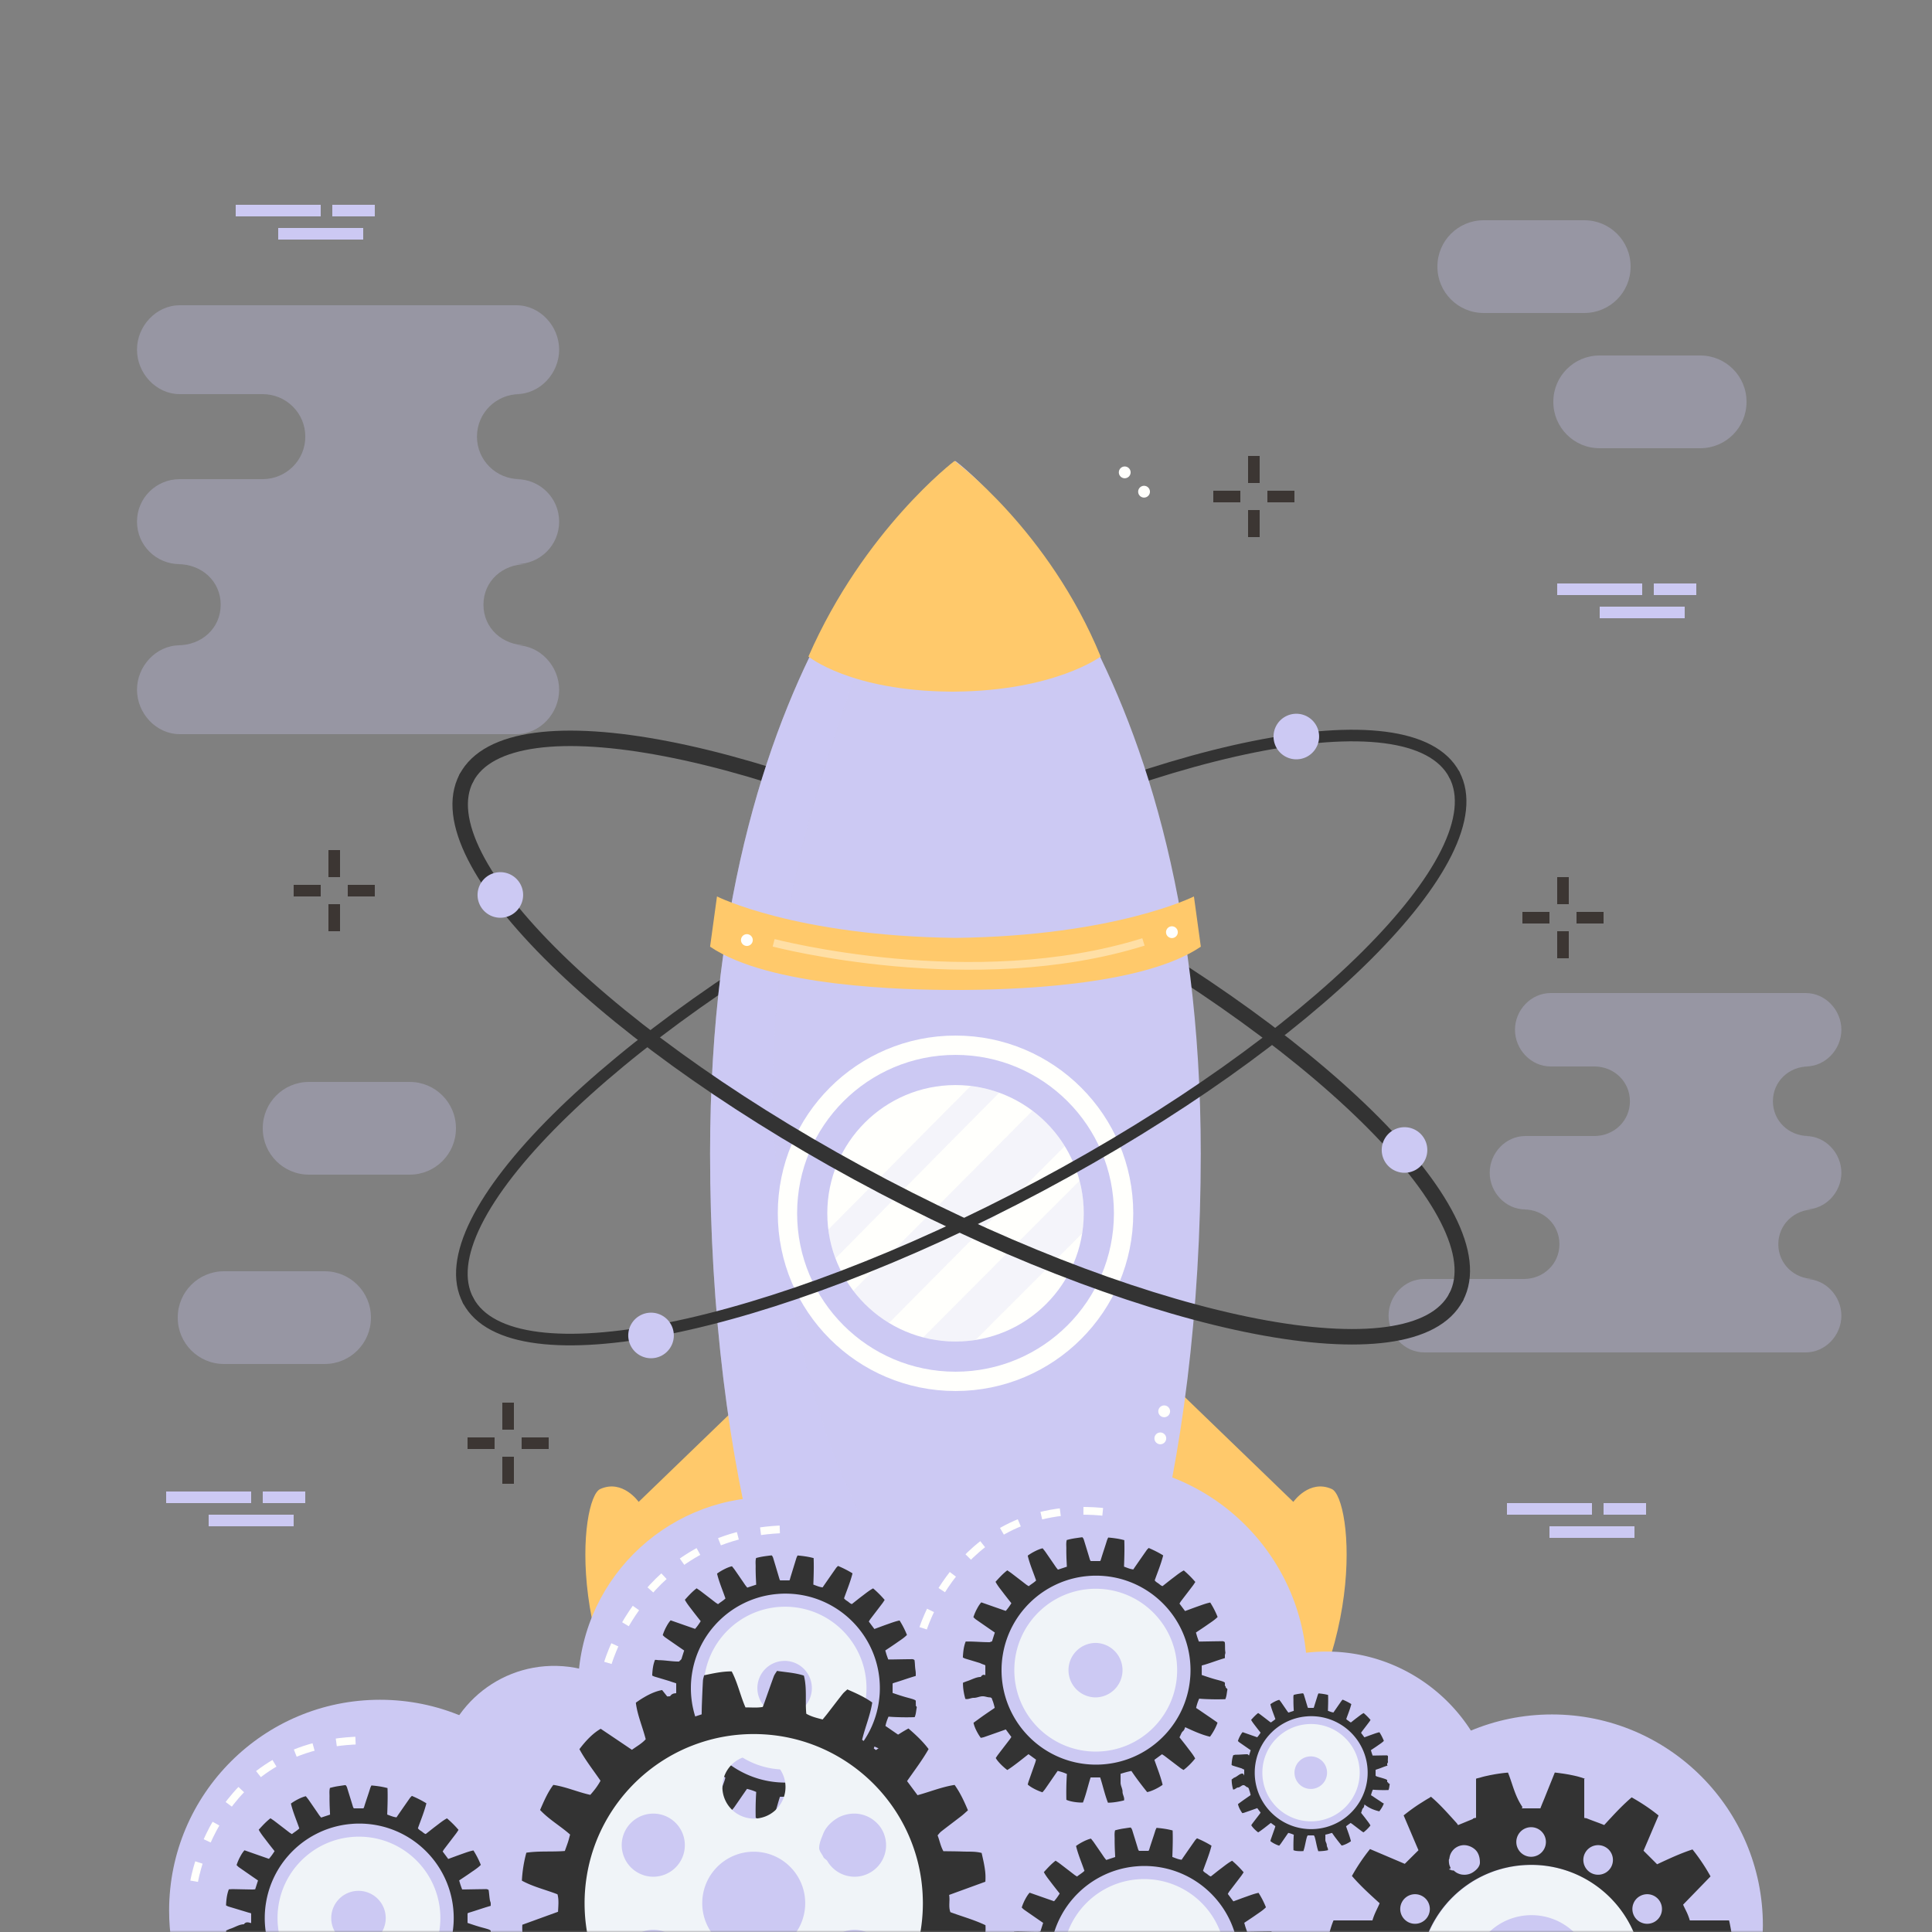 <svg width="500" height="500" fill="none" xmlns="http://www.w3.org/2000/svg"><rect width="100%" height="100%" fill="#808080" stroke="none"/><g clip-path="url(#clip0_1410_172)"><path opacity=".3" d="M476.547 266.5c0-5.093-4.127-9.5-9.22-9.5h-66.03c-5.092 0-9.221 4.407-9.221 9.5s4.129 9.5 9.221 9.5H412.6c5.092 0 9.221 3.907 9.221 9 0 5.092-4.129 9-9.221 9h-17.846c-5.093 0-9.221 4.408-9.221 9.5s4.128 9.5 9.221 9.5h-.397c5.093 0 9.221 3.908 9.221 9 0 5.093-4.128 9-9.221 9H368.58c-5.093 0-9.22 4.407-9.22 9.5s4.127 9.5 9.22 9.5h98.748c5.093 0 9.22-4.407 9.22-9.5s-4.127-9.5-9.22-9.5h2.12c-5.092 0-9.22-3.907-9.22-9 0-5.092 4.128-9 9.22-9h-2.12c5.093 0 9.22-4.408 9.22-9.5s-4.127-9.5-9.22-9.5h.721c-5.093 0-9.22-3.908-9.22-9 0-5.093 4.127-9 9.22-9h-.721c5.092 0 9.219-4.407 9.219-9.5zM144.71 135c0-6.113-4.956-11-11.069-11h.866c-6.113 0-11.068-4.887-11.068-11s4.955-11 11.068-11h-.866c6.113 0 11.069-5.387 11.069-11.5S139.754 79 133.641 79h-87.12c-6.113 0-11.068 5.387-11.068 11.5S40.408 102 46.521 102h21.423c6.113 0 11.068 4.887 11.068 11s-4.955 11-11.068 11H46.521c-6.113 0-11.068 4.887-11.068 11s4.955 11 11.068 11h-.476c6.112 0 11.067 4.387 11.067 10.5S52.158 167 46.046 167h.476c-6.113 0-11.068 5.387-11.068 11.5S40.408 190 46.521 190h87.119c6.113 0 11.069-5.387 11.069-11.5S139.753 167 133.64 167h2.546c-6.113 0-11.068-4.387-11.068-10.5s4.955-10.5 11.068-10.5h-2.546c6.114 0 11.07-4.887 11.07-11zM118 292.042c0 6.605-5.354 11.958-11.958 11.958H79.958C73.354 304 68 298.647 68 292.042v-.084C68 285.353 73.354 280 79.958 280h26.084c6.604 0 11.958 5.353 11.958 11.958v.084zm304-223C422 75.646 416.646 81 410.042 81h-26.084C377.353 81 372 75.646 372 69.042v-.084C372 62.354 377.353 57 383.958 57h26.084C416.646 57 422 62.354 422 68.958v.084zm-326 272C96 347.647 90.646 353 84.042 353H57.958C51.354 353 46 347.647 46 341.042v-.084C46 334.353 51.354 329 57.958 329h26.084C90.646 329 96 334.353 96 340.958v.084zm356-237c0 6.604-5.354 11.958-11.958 11.958h-26.084c-6.605 0-11.958-5.354-11.958-11.958v-.084C402 97.354 407.353 92 413.958 92h26.084C446.646 92 452 97.354 452 103.958v.084z" fill="#CCC9F3"/><path d="M86.5 220v7m0 14v-7m10.5-3.5h-7m-14 0h7M324.5 118v7m0 14v-7m10.5-3.5h-7m-14 0h7m83.5 98.5v7m0 14v-7m10.5-3.5h-7m-14 0h7M131.5 363v7m0 14v-7m10.5-3.5h-7m-14 0h7" stroke="#3C3633" stroke-width="3" stroke-miterlimit="10"/><path d="M43 387.5h22m3 0h11m-25 6h22m327-241h22m3 0h11m-25 6h22m-46 232h22m3 0h11m-25 6h22M61 54.5h22m3 0h11m-25 6h22" stroke="#CCC9F3" stroke-width="3" stroke-miterlimit="10"/><path d="M121.176 336.602c-11.305-21.187 36.655-68.845 107.121-106.446 70.467-37.602 136.757-50.909 148.063-29.722" stroke="#333" stroke-width="3" stroke-miterlimit="10" stroke-linecap="round" stroke-linejoin="round"/><path d="M120.692 201.349c11.154-21.267 77.538-8.435 148.271 28.661 70.734 37.097 119.034 84.41 107.881 105.678" stroke="#333" stroke-width="4" stroke-miterlimit="10" stroke-linecap="round" stroke-linejoin="round"/><path d="M207.946 347.495l-42.662 41.192s-4.132-5.94-9.95-3.33c-5.257 2.358-9.89 44.918 20.376 78.857l12.055-22.943 40.905-42.649-20.724-51.127zm84.108 0l42.662 41.192s4.132-5.94 9.95-3.33c5.258 2.358 9.891 44.918-20.377 78.857l-12.055-22.943-40.905-42.649 20.725-51.127z" fill="#FFC96B"/><path d="M297.78 407.105c8.136-30.131 12.977-67.74 12.977-108.555 0-132.995-63.494-179.238-63.494-179.238s-63.495 44.818-63.495 179.238c0 40.814 4.841 78.424 12.98 108.555H297.78z" fill="#CCC9F3"/><path opacity=".3" d="M199.889 288c.138-44.403 6.517-74.107 25.882-124.827 6.16-14.374 11.027-22.883 21.491-43.86 0 0-63.495 44.818-63.495 179.238 0 40.814 4.841 78.424 12.98 108.555h33.631c-22.563-39.309-27.369-73.397-30.489-119.106z" fill="#CCC9F3"/><path d="M310.773 245l-1.786-13.001s-20.25 10.22-61.715 10.727c-41.469-.506-61.719-10.727-61.719-10.727L183.768 245c15.294 10.395 50.124 11.204 63.505 11.204 13.378 0 48.205-.809 63.5-11.204z" fill="#FFC96B"/><path d="M247.289 347.185c18.328 0 33.185-14.857 33.185-33.185 0-18.327-14.857-33.185-33.185-33.185-18.328 0-33.185 14.858-33.185 33.185 0 18.328 14.857 33.185 33.185 33.185z" fill="#FFFFFC"/><path opacity=".2" d="M258.598 282.803a32.968 32.968 0 00-7.379-1.748c-12.287 12.375-24.563 24.762-36.84 37.146a32.972 32.972 0 001.851 7.472c14.108-14.305 28.211-28.615 42.368-42.87zm-28.503 59.563a21538.703 21538.703 0 0145.45-45.738 33.341 33.341 0 00-8.351-9.164 18329.814 18329.814 0 01-46.359 46.549 33.365 33.365 0 009.26 8.353zm22.372 4.414l27.601-27.592a33.156 33.156 0 00-.687-13.615 22084.99 22084.99 0 00-40.452 40.535 33.193 33.193 0 0013.538.672z" fill="#CCC9F3"/><path d="M247.289 357.495c24.022 0 43.495-19.473 43.495-43.495s-19.473-43.495-43.495-43.495-43.495 19.473-43.495 43.495 19.473 43.495 43.495 43.495z" stroke="#FFFFFC" stroke-width="5" stroke-miterlimit="10" stroke-linecap="round" stroke-linejoin="round"/><path d="M194.815 243.249a1.524 1.524 0 11-3.047 0 1.524 1.524 0 013.047 0zm109.999-2a1.523 1.523 0 11-3.047.001 1.523 1.523 0 013.047-.001zm-3 131a1.523 1.523 0 11-3.047.001 1.523 1.523 0 013.047-.001zm1-7a1.523 1.523 0 11-3.047.001 1.523 1.523 0 013.047-.001z" fill="#FFFFFC"/><path opacity=".4" d="M200.217 244s51.535 13.574 95.708-.227" stroke="#FFFFFC" stroke-width="2" stroke-miterlimit="10"/><path d="M247 178.991c26-.196 37.855-9.077 37.855-9.077-13.429-32.693-37.776-50.601-37.776-50.601s.185.01-.079 0c0 0-23.388 17.772-37.78 50.601 0 0 10.78 8.88 36.78 9.077V179l.5-.005.5.005v-.009z" fill="#FFC96B"/><path d="M297.603 127.249a1.523 1.523 0 11-3.047.001 1.523 1.523 0 013.047-.001z" fill="#FFFFFC"/><path d="M376.844 335.688c-11.153 21.267-77.537 8.435-148.271-28.662-70.733-37.096-119.034-84.409-107.88-105.677" stroke="#333" stroke-width="4" stroke-miterlimit="10" stroke-linecap="round" stroke-linejoin="round"/><path d="M376.36 200.434c11.306 21.186-36.655 68.844-107.122 106.446-70.466 37.602-136.756 50.909-148.062 29.722" stroke="#333" stroke-width="3" stroke-miterlimit="10" stroke-linecap="round" stroke-linejoin="round"/><path d="M292.603 122.249a1.523 1.523 0 11-3.047.001 1.523 1.523 0 013.047-.001z" fill="#FFFFFC"/><path d="M135.386 231.617a5.897 5.897 0 11-11.794-.002 5.897 5.897 0 0111.794.002zm233.981 66.465a5.897 5.897 0 11-11.758-.932 5.897 5.897 0 0111.758.932zm-28-107a5.897 5.897 0 11-11.758-.932 5.897 5.897 0 0111.758.932zm-167 155a5.897 5.897 0 11-11.758-.932 5.897 5.897 0 0111.758.932z" fill="#CCC9F3"/><path d="M382.998 454.936s33.858-17.9 57.102 15.421" stroke="#FFFFFC" stroke-width="2" stroke-miterlimit="10" stroke-dasharray="5 6"/><mask id="a" style="mask-type:luminance" maskUnits="userSpaceOnUse" x="0" y="0" width="500" height="500"><path d="M500 0H0v500h500V0z" fill="#fff"/></mask><g mask="url(#a)"><path d="M151.794 502.701c.41-2.684.623-5.432.623-8.23 0-29.864-24.21-54.073-54.074-54.073-29.863 0-54.074 24.209-54.074 54.073 0 2.799.212 5.547.623 8.23h106.902z" fill="#CCC9F3" stroke="#CCC9F3" stroke-miterlimit="10"/><path d="M172.923 461.885c.408-16.297-12.473-29.839-28.771-30.247-16.297-.407-29.839 12.474-30.247 28.772-.407 16.297 12.474 29.839 28.771 30.247 16.298.407 29.84-12.474 30.247-28.772z" fill="#CCC9F3" stroke="#CCC9F3" stroke-miterlimit="10"/><path d="M183.438 483.64l22.873 2.089c21.98-3.189 39.742-21.072 41.85-44.16 2.467-27.03-17.445-50.94-44.474-53.409-27.029-2.466-50.941 17.443-53.408 44.473-2.109 23.088 12.119 43.89 33.159 51.007z" fill="#CCC9F3" stroke="#CCC9F3" stroke-miterlimit="10"/><path d="M337.775 433.276c0 29.863-24.209 54.074-54.072 54.074-29.865 0-54.076-24.211-54.076-54.074 0-29.864 24.21-54.074 54.076-54.074 29.863 0 54.072 24.21 54.072 54.074z" fill="#CCC9F3" stroke="#CCC9F3" stroke-miterlimit="10"/><path d="M380.569 494.903a43.65 43.65 0 006.591-23.118c0-24.225-19.637-43.862-43.861-43.862-24.224 0-43.86 19.638-43.86 43.862a43.65 43.65 0 006.591 23.118h74.539z" fill="#CCC9F3" stroke="#CCC9F3" stroke-miterlimit="10"/><path d="M455.536 502.701c.118-1.462.195-2.937.195-4.428 0-29.866-24.209-54.076-54.074-54.076s-54.073 24.21-54.073 54.076c0 1.491.076 2.966.195 4.428h107.757z" fill="#CCC9F3" stroke="#CCC9F3" stroke-miterlimit="10"/><path d="M385.668 502.701c-2.62-27.425-25.71-48.873-53.821-48.873-28.111 0-51.2 21.448-53.82 48.873h107.641z" fill="#CCC9F3" stroke="#CCC9F3" stroke-miterlimit="10"/><path d="M313.449 502.701c-2.618-27.425-25.709-48.873-53.82-48.873-28.11 0-51.202 21.448-53.82 48.873h107.64z" fill="#CCC9F3" stroke="#CCC9F3" stroke-miterlimit="10"/><path d="M237.002 502.701c-6.449-22.652-27.278-39.244-51.999-39.244-24.72 0-45.549 16.592-51.998 39.244h103.997z" fill="#CCC9F3" stroke="#CCC9F3" stroke-miterlimit="10"/><path d="M181.415 502.701c-8.44-18.867-27.363-32.023-49.371-32.023-22.009 0-40.932 13.156-49.372 32.023h98.743z" fill="#CCC9F3" stroke="#CCC9F3" stroke-miterlimit="10"/><path d="M121.332 495.009c1.895-.568 3.457-1.133 5.352-1.688.211-.06.316-.08.316-.12v-.669c0-.146-.172-.503-.225-.828-.145-.888-.182-1.768-.32-2.577-.378-.277-.674-.225-.998-.218-1.611.013-3.188.046-4.797.073-.332.006-.649 0-1.06 0-.14-.378-.277-.75-.41-1.133-.125-.378-.229-.77-.361-1.193 1.013-.682 1.982-1.311 2.924-1.974.907-.643 1.868-1.22 2.683-2.048a22.47 22.47 0 00-1.914-3.743c-1.152.232-2.225.656-3.312 1.034-1.053.371-2.092.769-3.206 1.172-.476-.636-.94-1.259-1.438-1.928.14-.225.252-.45.405-.648 1.02-1.339 2.047-2.67 3.06-4.008.225-.292.411-.609.637-.941a27.02 27.02 0 00-2.989-2.987c-1.039.55-1.92 1.291-2.841 1.98-.894.67-1.756 1.378-2.656 2.08-.438-.119-.716-.438-1.04-.669-.331-.231-.709-.418-.987-.822.743-2.106 1.624-4.199 2.193-6.459-1.206-.748-2.431-1.357-3.756-1.921-.179.192-.378.364-.518.564a861.141 861.141 0 00-2.881 4.141c-.192.271-.378.55-.576.848-.855-.086-1.59-.424-2.405-.722.066-1.955.14-3.902.1-5.856a47.669 47.669 0 00-.026-1 1.694 1.694 0 00-.193-.047c-1.331-.345-2.63-.511-3.975-.629-.119.272-.245.496-.318.735-.51 1.676-1.013 3.023-1.523 4.699-.08.279-.187.494-.278.494H91.64c-.106 0-.231-.203-.312-.475-.47-1.576-.92-2.985-1.404-4.561-.106-.345-.166-.646-.497-.984-.577.061-1.166.169-1.749.249-.762.112-1.523.272-2.285.484-.219.768-.1 1.526-.113 2.262-.013.788.013 1.577.032 2.365.008.212.021.433.027.65.026.523.053 1.063.079 1.632-.782.259-1.517.505-2.313.763-.191-.238-.384-.457-.55-.695a51.733 51.733 0 01-.45-.663 842.618 842.618 0 00-2.213-3.213c-.238-.338-.503-.648-.741-.953-.987.198-2.684 1.033-3.862 1.9.516 2.187 1.431 4.268 2.172 6.434-.589.576-1.272.946-1.913 1.47-.233-.146-.458-.271-.656-.423-.358-.278-.722-.551-1.08-.835-.913-.696-1.829-1.405-2.743-2.101-.324-.245-.669-.464-1.066-.742-1.14.868-2.081 1.908-3.047 2.968.437.815.974 1.517 1.51 2.213 0 0 0 .007.006.007.166.219.331.431.491.643.252.331.503.656.762.987.258.331.516.663.781.994.179.225.365.456.55.695-.45.722-.914 1.385-1.457 1.994a2068.3 2068.3 0 01-6.321-2.213c-.357.364-.775.994-1.146 1.709-.133.239-.259.49-.371.749-.093.205-.187.417-.265.622a9.09 9.09 0 00-.266.756c.187.172.384.397.616.563 1.318.922 2.644 1.835 3.962 2.75.305.205.603.417.968.662-.253.775-.484 1.518-.73 2.285-.112.007-.218.02-.317.027-.1.006-.193.025-.285.025h-.206c-1.644-.025-3.287-.068-4.929-.095-.372 0-.742.03-1.081.05-.298.756-.503 1.624-.623 2.71-.046.444-.086.926-.106 1.45.205.092.424.232.663.304.503.152 1.014.306 1.523.458.643.198 1.292.391 1.942.589.523.152 1.037.312 1.56.471.278.086.812.186.812.272v2.444c0 .192-1.232-.652-1.868.348h-.007c-1.133 0-2.252.728-3.346 1.102-.424.139-.834.342-1.245.507-.033 1.213.192 2.762.609 4.206.709.212 1.458-.358 2.199-.345.749.02 1.497-.47 2.246-.47h.106c.623 0 1.253.397 1.888.357l.358.207c.086.18.166.467.238.645.245.603.404 1.27.569 1.926-.125.086-.251.2-.377.279-.822.55-1.623 1.101-2.417 1.651-.915.643-1.815 1.313-2.69 1.941.04.252.125.566.251.904.053.165.127.338.199.511.007.007.007.017.007.023.365.828.881 1.748 1.418 2.471.257-.054.55-.093.828-.186 1.517-.523 3.028-1.06 4.544-1.597.344-.119.689-.244 1.1-.396.484.655.947 1.278 1.444 1.947-.145.226-.271.438-.424.637-1 1.312-2.007 2.609-3.001 3.915-.225.298-.424.609-.616.9.418.809 1.822 2.259 2.994 3.107.953-.589 1.868-1.292 2.783-1.987.887-.683 1.762-1.385 2.695-2.113l1.949 1.411c-.066.258-.112.503-.193.741-.556 1.584-1.119 3.167-1.675 4.75-.113.318-.193.644-.278.948.688.669 2.471 1.609 3.816 2.014.206-.259.456-.523.669-.821.9-1.286 1.782-2.584 2.677-3.875.185-.272.376-.537.589-.842.828.205 1.597.437 2.385.801a75.712 75.712 0 00-.132 6.685c.994.458 2.835.672 4.287.625.814-2.086 1.338-4.58 1.987-6.58h2.47c.663 2 1.173 4.481 2.015 6.627 1.444-.02 2.782-.235 4.153-.554.206-.755-.056-1.48-.036-2.217.013-.781-.168-1.545-.168-2.326v-2.306c1-.312 1.593-.576 2.461-.735 1.245 1.861 2.521 3.75 3.906 5.466.94-.146 2.732-1.001 3.918-1.882-.523-2.18-1.414-4.267-2.174-6.459.642-.484 1.274-.947 1.95-1.451.245.166.501.317.726.49 1.338 1.021 2.672 2.047 4.011 3.061.264.199.557.364.815.523.974-.716 2.2-1.928 3.009-2.981-.537-1.007-1.286-1.888-1.975-2.809-.669-.901-1.378-1.762-2.086-2.67.219-.357.438-1.084.683-1.422.238-.33.497-.356.782-1.356h.006c2.166 1 4.246 2.037 6.425 2.549.736-.994 1.518-2.326 1.949-3.586-.173-.152-.345-.25-.55-.395-1.346-.947-2.703-1.833-4.049-2.773-.304-.205-.609-.394-.94-.618.179-.842.438-1.593.796-2.401.516.04 1.032.08 1.556.101.517.025 1.04.041 1.563.055 1.206.032 2.418.022 3.644-.018.365-.809.365-1.675.543-2.503.046-.219-.2-.457-.113-.656.06-.152.145-.252.145-.371v-.676c0-.357-1.82-.729-2.959-1.072-1.147-.339-2.041-.649-3.041-.987v-2.392c0-.102.158-.194.332-.248zm-4.003 3.471c-.941 11.196-9.434 20.246-20.365 22.034a24.03 24.03 0 01-3.995.331c-9.4 0-17.556-5.3-21.649-13.077a24.233 24.233 0 01-2.226-6.081 21.302 21.302 0 01-.352-1.981 23.92 23.92 0 01-.225-3.313c0-1.357.112-2.696.331-3.994a24.289 24.289 0 012.709-7.817 24.137 24.137 0 013.127-4.419 20.96 20.96 0 011.193-1.252 24.224 24.224 0 015.664-4.134 24.238 24.238 0 019.341-2.743c.69-.065 1.384-.093 2.087-.093 13.502 0 24.453 10.944 24.453 24.452 0 .704-.026 1.399-.093 2.087z" fill="#333"/><path d="M92.894 475.329c-11.636 0-21.069 9.433-21.069 21.068 0 11.636 9.433 21.069 21.07 21.069 11.635 0 21.068-9.434 21.068-21.069s-9.433-21.068-21.069-21.068zm0 28.118a7.05 7.05 0 110-14.098 7.05 7.05 0 010 14.098z" fill="#F0F4F8"/><path d="M311.672 430.849c1.895-.568 3.287-1.133 5.182-1.688.211-.06.147-.08.147-.12v-.669c0-.146.168-.503.115-.828-.145-.888-.011-1.769-.149-2.577-.379-.277-.589-.225-.913-.218-1.611.013-3.146.046-4.755.073-.331.006-.626 0-1.036 0-.141-.378-.268-.75-.4-1.133-.126-.378-.224-.77-.355-1.193 1.014-.682 1.984-1.311 2.926-1.974.906-.643 1.868-1.22 2.685-2.048a22.464 22.464 0 00-1.913-3.743c-1.151.232-2.226.656-3.311 1.034-1.054.371-2.093.769-3.207 1.172-.477-.636-.941-1.259-1.438-1.928.14-.225.252-.45.405-.648 1.02-1.339 2.047-2.67 3.06-4.008.226-.292.412-.609.637-.941a27.011 27.011 0 00-2.988-2.987c-1.039.55-1.92 1.291-2.842 1.98-.895.67-1.756 1.378-2.656 2.08-.438-.119-.716-.438-1.041-.669-.33-.231-.709-.418-.986-.822.742-2.107 1.623-4.199 2.193-6.459-1.207-.748-2.432-1.357-3.757-1.921-.179.192-.378.364-.518.563a939.746 939.746 0 00-2.882 4.141c-.191.271-.377.55-.576.848-.854-.086-1.59-.424-2.404-.722.065-1.955.139-3.902.1-5.856-.007-.331-.014-.669-.026-1a1.73 1.73 0 00-.192-.047c-1.332-.345-2.631-.511-3.975-.629-.119.271-.245.496-.318.735-.51 1.676-1.014 3.103-1.523 4.779-.08.279-.187.574-.278.574h-2.358c-.106 0-.232-.283-.313-.555-.469-1.576-.92-3.025-1.403-4.602-.106-.345-.166-.667-.497-1.005-.577.061-1.166.159-1.75.239-.762.112-1.522.267-2.284.479-.219.768-.101 1.524-.112 2.259-.014.789.012 1.577.031 2.365.008.212.022.432.027.649.026.523.054 1.062.08 1.631-.782.259-1.518.505-2.313.763-.191-.238-.385-.457-.551-.695-.15-.219-.304-.444-.449-.663a976.13 976.13 0 00-2.213-3.213c-.238-.338-.504-.648-.742-.953-.986.198-2.684 1.033-3.861 1.9.516 2.187 1.431 4.268 2.172 6.434-.589.576-1.272.946-1.914 1.47-.232-.146-.457-.271-.656-.423-.357-.278-.721-.551-1.08-.835-.913-.696-1.828-1.405-2.742-2.101-.324-.245-.67-.464-1.066-.742-1.141.868-2.081 1.908-3.047 2.968.437.815.974 1.518 1.51 2.213 0 0 0 .007.006.007.166.219.332.431.49.643.252.331.504.656.763.987.259.331.517.663.781.994.179.225.364.456.55.695-.45.722-.914 1.385-1.457 1.994-2.146-.749-4.253-1.484-6.32-2.213-.357.364-.775.994-1.145 1.709a8.15 8.15 0 00-.371.749 11.832 11.832 0 00-.531 1.378c.186.172.384.397.615.563 1.318.922 2.645 1.835 3.963 2.75.305.205.603.417.967.662-.252.775-.483 1.517-.729 2.285-.112.007-.218.1-.317.107-.1.006-.192.105-.284.105h-.206c-1.643 0-3.286-.148-4.928-.174-.372 0-.742-.011-1.081.009-.298.756-.503 1.604-.622 2.689-.047.444-.086.916-.107 1.44.205.092.424.227.663.299.503.152 1.014.303 1.523.455.643.199 1.292.391 1.941.589.523.152.696.311 1.22.47.277.086.471.185.471.271v2.444c0 .192-.552-.492-1.187.508h-.008c-1.133 0-2.252.648-3.346 1.022-.424.139-.834.302-1.245.467-.033 1.213.192 2.741.609 4.185.709.212 1.458-.286 2.199-.273.749.02 1.497-.4 2.246-.4h.107c.622 0 1.252.316 1.888.277l.358.167c.086.18.166.446.238.625.244.603.403 1.26.568 1.916-.125.086-.25.195-.377.274-.822.55-1.623 1.098-2.418 1.648-.914.643-1.814 1.313-2.689 1.941.04.252.125.565.251.903.054.165.127.337.199.51.007.007.007.017.007.023.365.828.881 1.748 1.418 2.471.258-.054.55-.093.828-.186 1.517-.522 3.027-1.06 4.545-1.597.344-.119.689-.244 1.1-.397.483.655.947 1.278 1.443 1.947-.145.226-.271.438-.424.637-1 1.312-2.008 2.609-3.001 3.915-.225.298-.425.609-.616.9.418.809 1.822 2.259 2.994 3.107.953-.589 1.869-1.292 2.783-1.987.888-.683 1.763-1.385 2.695-2.113l1.949 1.411c-.066.258-.113.503-.193.741-.557 1.584-1.119 3.167-1.676 4.75-.112.318-.192.644-.277.948.688.669 2.471 1.609 3.815 2.014.206-.259.456-.523.669-.821.9-1.286 1.781-2.584 2.677-3.875.185-.272.376-.537.589-.842.828.205 1.597.436 2.385.801a76.087 76.087 0 00-.133 6.684c.994.458 2.836.752 4.287.705.814-2.086 1.338-4.5 1.988-6.5h2.47c.663 2 1.173 4.4 2.015 6.547 1.443-.02 2.781-.275 4.153-.594.206-.755-.397-1.501-.377-2.237.014-.781-.508-1.564-.508-2.346v-2.306c1-.312 1.934-.576 2.801-.735 1.246 1.861 2.692 3.75 4.077 5.466.939-.146 2.817-1.001 4.003-1.882-.523-2.18-1.372-4.267-2.133-6.459.642-.484 1.297-.947 1.973-1.451.244.166.51.317.735.49 1.338 1.021 2.678 2.047 4.017 3.061.264.199.56.364.817.523.974-.716 2.201-1.928 3.01-2.981-.537-1.007-1.284-1.888-1.973-2.809-.669-.901-1.377-1.762-2.086-2.67.219-.357.438-1.004.683-1.342.238-.33.497-.275.782-1.275h.006c2.166 1 4.246 1.957 6.426 2.469.736-.994 1.518-2.366 1.948-3.626-.173-.152-.345-.271-.55-.416-1.346-.947-2.703-1.843-4.049-2.783-.304-.205-.609-.398-.94-.623a11.86 11.86 0 01.796-2.403c.516.039 1.032.079 1.557.1.516.025 1.04.04 1.563.054 1.206.032 2.418.02 3.645-.018.364-.809.364-1.675.543-2.503.047-.219-.54-.457-.454-.656.061-.152-.195-.252-.195-.371v-.676c0-.357-1.82-.728-2.959-1.072-1.146-.339-2.041-.649-3.041-.987v-2.392c-.007-.098.491-.191.665-.244zm-3.662 3.471c-.94 11.196-9.435 20.246-20.364 22.034a24.047 24.047 0 01-3.995.331c-9.4 0-17.556-5.3-21.649-13.077a24.233 24.233 0 01-2.226-6.081 21.986 21.986 0 01-.353-1.981 24.065 24.065 0 01-.225-3.313c0-1.357.112-2.696.331-3.994a24.29 24.29 0 012.71-7.817 24.137 24.137 0 013.127-4.419 20.96 20.96 0 011.193-1.252 24.219 24.219 0 015.663-4.134 24.232 24.232 0 019.341-2.743 22.217 22.217 0 012.087-.093c13.502 0 24.452 10.944 24.452 24.452 0 .703-.025 1.399-.092 2.087z" fill="#333"/><path d="M283.575 411.169c-11.637 0-21.069 9.433-21.069 21.068 0 11.636 9.433 21.069 21.069 21.069s21.068-9.434 21.068-21.069c.001-11.635-9.432-21.068-21.068-21.068zm0 28.118a7.048 7.048 0 01-7.049-7.049 7.048 7.048 0 017.049-7.049 7.05 7.05 0 010 14.098z" fill="#F0F4F8"/><path d="M231.473 435.496c1.895-.568 3.386-1.133 5.281-1.689.211-.06.246-.08.246-.12v-.669c0-.146-.031-.503-.084-.828-.144-.888-.11-1.768-.248-2.577-.379-.277-.639-.225-.963-.218-1.611.013-3.17.046-4.78.073-.331.006-.639 0-1.049 0-.141-.378-.273-.75-.406-1.133-.126-.378-.227-.77-.359-1.193 1.014-.682 1.983-1.312 2.924-1.974.906-.643 1.868-1.22 2.684-2.048a22.464 22.464 0 00-1.913-3.743c-1.151.233-2.226.656-3.312 1.034-1.054.371-2.093.769-3.207 1.172-.477-.636-.94-1.259-1.438-1.928.14-.225.252-.45.405-.648 1.02-1.339 2.047-2.67 3.06-4.008.225-.292.412-.609.637-.941a27.011 27.011 0 00-2.988-2.987c-1.039.55-1.92 1.291-2.842 1.98-.895.67-1.756 1.378-2.656 2.08-.438-.119-.716-.438-1.041-.669-.33-.231-.709-.418-.986-.822.742-2.106 1.623-4.199 2.193-6.459-1.207-.748-2.432-1.357-3.757-1.921-.179.192-.378.364-.518.563a939.746 939.746 0 00-2.882 4.141c-.191.271-.377.55-.576.848-.854-.086-1.59-.424-2.404-.722.066-1.955.139-3.902.1-5.856-.007-.331-.014-.669-.026-1a1.73 1.73 0 00-.192-.047c-1.332-.345-2.631-.511-3.975-.629-.119.272-.245.496-.318.735-.51 1.676-1.014 3.28-1.523 4.956-.08.279-.186.75-.278.75h-2.358c-.106 0-.232-.459-.313-.73-.469-1.576-.92-3.114-1.403-4.69-.107-.345-.166-.711-.497-1.049-.577.06-1.166.138-1.75.218-.762.112-1.523.255-2.284.468-.219.768-.101 1.52-.112 2.254-.014.789.012 1.574.031 2.362.008.212.021.43.027.647.026.523.054 1.061.08 1.631-.782.259-1.518.504-2.313.762-.191-.238-.385-.457-.551-.695-.15-.219-.304-.444-.449-.663a976.13 976.13 0 00-2.213-3.213c-.238-.338-.504-.648-.742-.953-.986.198-2.684 1.033-3.861 1.9.516 2.187 1.431 4.268 2.172 6.434-.589.576-1.271.946-1.914 1.47-.232-.146-.457-.271-.656-.423-.357-.278-.721-.551-1.08-.835-.913-.696-1.828-1.405-2.742-2.101-.324-.245-.67-.464-1.066-.742-1.141.868-2.081 1.908-3.047 2.968.436.815.974 1.518 1.51 2.213 0 0 0 .007.006.007.166.219.332.431.49.643.252.331.504.656.763.987.259.331.517.663.781.994.179.225.364.456.55.695-.45.722-.914 1.385-1.457 1.994-2.146-.749-4.253-1.484-6.32-2.213-.357.364-.775.994-1.146 1.709a8.15 8.15 0 00-.371.749c-.093.205-.187.417-.265.622a8.74 8.74 0 00-.266.756c.185.172.384.397.615.563 1.318.922 2.645 1.835 3.963 2.75.305.205.602.417.967.662-.252.775-.483 1.518-.729 2.285-.112.007-.218.276-.317.284-.1.006-.192.281-.284.281h-.206c-1.643 0-3.286-.324-4.928-.35-.372 0-.742-.1-1.081-.08-.298.756-.503 1.56-.622 2.645-.047.444-.086.895-.106 1.419.205.092.424.215.663.287.503.152 1.014.298 1.523.45.643.199 1.292.388 1.941.586.523.152.895.309 1.419.468.277.086.669.184.669.27v2.444c0 .192-.949-.14-1.584.86h-.008c-1.133 0-2.252.473-3.346.846-.424.139-.834.213-1.245.378-.033 1.213.192 2.697.609 4.142.709.212 1.458-.132 2.199-.119.749.02 1.497-.246 2.246-.246h.106c.622 0 1.252.141 1.888.102l.358.078c.086.18.166.402.238.581.244.603.403 1.238.568 1.895-.125.086-.25.184-.377.263-.822.55-1.623 1.093-2.418 1.643-.914.643-1.814 1.31-2.689 1.939.04.252.125.564.251.901.054.165.127.337.199.51.007.007.007.016.007.022.365.828.881 1.748 1.418 2.471.258-.054.55-.093.828-.186 1.517-.522 3.027-1.06 4.545-1.597.344-.119.689-.244 1.1-.396.483.655.947 1.278 1.443 1.947-.145.226-.271.438-.424.637-1 1.311-2.008 2.609-3.001 3.915-.226.298-.425.609-.616.9.418.809 1.822 2.259 2.994 3.107.953-.589 1.869-1.292 2.783-1.987.888-.683 1.763-1.385 2.695-2.113l1.949 1.411c-.066.258-.113.503-.193.741-.557 1.584-1.119 3.167-1.676 4.75-.112.318-.192.644-.277.948.688.669 2.471 1.609 3.815 2.014.206-.259.456-.523.669-.821.9-1.286 1.781-2.584 2.677-3.875.185-.272.376-.537.589-.842.828.205 1.597.437 2.385.801a76.102 76.102 0 00-.133 6.685c.994.458 2.836.929 4.287.882.814-2.086 1.338-4.324 1.988-6.324h2.47c.663 2 1.173 4.225 2.015 6.371 1.443-.02 2.781-.364 4.153-.683.206-.755-.198-1.545-.178-2.281.014-.781-.309-1.608-.309-2.39v-2.306c1-.312 1.735-.576 2.602-.735 1.246 1.861 2.593 3.75 3.978 5.466.939-.147 2.768-1.001 3.953-1.882-.523-2.18-1.397-4.267-2.158-6.459.642-.484 1.284-.947 1.96-1.451.244.166.504.317.73.49 1.338 1.021 2.674 2.047 4.013 3.061.264.199.558.364.816.523.974-.716 2.201-1.928 3.009-2.981-.537-1.007-1.285-1.888-1.973-2.809-.669-.901-1.378-1.762-2.086-2.67.219-.357.438-.827.683-1.165.238-.33.497-.1.782-1.1h.006c2.166 1 4.246 1.781 6.426 2.293.736-.994 1.518-2.455 1.948-3.715-.173-.152-.345-.314-.55-.46-1.346-.947-2.703-1.864-4.049-2.805-.304-.205-.609-.41-.94-.635.179-.842.438-1.6.796-2.408.516.039 1.032.076 1.557.097.516.025 1.04.038 1.563.052 1.206.032 2.418.021 3.645-.019.364-.809.364-1.676.543-2.504.047-.219-.341-.457-.255-.656.061-.152.003-.252.003-.371v-.676c0-.357-1.82-.729-2.959-1.072-1.146-.339-2.041-.649-3.041-.987v-2.392c-.003-.1.296-.193.47-.247zm-3.861 3.472c-.94 11.196-9.435 20.246-20.364 22.034a24.047 24.047 0 01-3.995.331c-9.4 0-17.556-5.3-21.649-13.077a24.233 24.233 0 01-2.226-6.081 21.986 21.986 0 01-.353-1.981 24.075 24.075 0 01-.225-3.313c0-1.357.112-2.696.331-3.994a24.29 24.29 0 012.71-7.817 24.137 24.137 0 013.127-4.419 20.96 20.96 0 011.193-1.252 24.219 24.219 0 015.663-4.134 24.232 24.232 0 019.341-2.743 22.217 22.217 0 012.087-.093c13.502 0 24.452 10.944 24.452 24.452.001.703-.024 1.398-.092 2.087z" fill="#333"/><path d="M203.178 415.816c-11.637 0-21.069 9.433-21.069 21.068 0 11.636 9.433 21.069 21.069 21.069s21.068-9.434 21.068-21.069-9.433-21.068-21.068-21.068zm0 28.119a7.05 7.05 0 110-14.098 7.05 7.05 0 010 14.098z" fill="#F0F4F8"/><path d="M356.245 457.936c1.131-.34 1.751-.678 2.882-1.01.127-.035-.127-.048-.127-.071v-.399c0-.088.236-.301.204-.496-.086-.529.06-1.056-.023-1.539-.227-.167-.319-.136-.511-.131-.965.008-1.864.027-2.827.044-.196.003-.365 0-.611 0-.083-.227-.153-.448-.233-.678-.076-.225-.133-.459-.212-.713.605-.407 1.189-.783 1.751-1.18.541-.384 1.117-.729 1.604-1.224a13.29 13.29 0 00-1.143-2.237c-.688.139-1.331.393-1.98.618-.63.222-1.25.46-1.916.7-.285-.379-.563-.752-.86-1.152.084-.134.151-.27.244-.388.608-.8 1.222-1.595 1.827-2.395.135-.175.247-.364.381-.563a16.28 16.28 0 00-1.786-1.786c-.62.329-1.147.773-1.698 1.185-.535.399-1.05.822-1.588 1.242-.261-.071-.428-.262-.622-.399-.197-.138-.424-.25-.59-.492.444-1.259.97-2.509 1.311-3.859a15.95 15.95 0 00-2.244-1.147c-.107.114-.226.218-.31.336-.577.823-1.151 1.651-1.722 2.475-.114.162-.227.329-.345.507-.512-.052-.95-.253-1.436-.432.037-1.168.082-2.332.059-3.5-.004-.198-.008-.4-.016-.598a.977.977 0 00-.116-.028c-.795-.206-1.571-.305-2.375-.376-.07.163-.147.297-.19.44-.305 1.002-.605 1.91-.911 2.912-.049.166-.111.398-.166.398h-1.41c-.063 0-.139-.225-.186-.389-.28-.941-.55-1.834-.839-2.776-.064-.206-.1-.412-.297-.614-.345.037-.697.088-1.045.137-.456.066-.911.154-1.367.282-.129.459-.059.911-.066 1.349-.007.473.008.942.02 1.414.004.126.013.258.016.388.017.312.031.633.049.974-.468.155-.908.302-1.383.455-.115-.142-.23-.273-.329-.415l-.27-.397c-.44-.642-.878-1.278-1.322-1.92-.142-.202-.301-.388-.443-.57-.589.119-1.604.617-2.308 1.137.309 1.306.855 2.55 1.298 3.845-.351.344-.76.565-1.144.878-.139-.087-.273-.161-.393-.252-.213-.167-.43-.329-.645-.5-.547-.415-1.094-.839-1.64-1.255-.194-.147-.4-.276-.637-.443-.682.518-1.245 1.14-1.821 1.773.261.487.582.907.901 1.322 0 0 0 .005.005.005l.292.384c.151.198.302.392.456.59.155.198.31.396.468.594.106.135.217.273.328.416a8.67 8.67 0 01-.871 1.192c-1.282-.448-2.542-.888-3.777-1.323-.213.218-.463.594-.685 1.022a5.484 5.484 0 00-.221.448 6.278 6.278 0 00-.158.372 5.108 5.108 0 00-.159.45c.11.104.229.238.367.337.788.551 1.581 1.097 2.369 1.644.182.123.359.25.577.396-.149.463-.288.906-.436 1.365-.067.004-.13-.161-.189-.157-.06.004-.115-.156-.17-.156h-.123c-.981 0-1.963.131-2.945.115-.223 0-.443.105-.645.117-.179.452-.3 1.014-.373 1.663-.027.265-.051.574-.063.888.122.055.253.148.396.191.301.092.606.188.911.279.384.119.771.236 1.159.357.315.092.309.186.625.282.164.051.173.111.173.163v1.46c0 .115-.116-.516-.496-.516h-.004c-.678 0-1.346.797-2 1.022-.254.082-.499.385-.744.482-.02.725.116 1.741.365 2.604.422.127.87-.523 1.313-.515.448.011.896-.594 1.344-.594h.063c.372 0 .749.592 1.129.568l.215.305c.051.107.099.366.142.474.146.359.241.803.34 1.194-.074.052-.149.144-.226.19-.491.33-.969.671-1.445.999-.546.383-1.084.79-1.606 1.166.023.151.075.341.149.544.031.098.076.201.119.306.004.003.004.012.004.016a8.18 8.18 0 00.847 1.477c.154-.032.33-.055.496-.111.906-.313 1.809-.634 2.717-.955.205-.07.411-.146.656-.236.289.392.566.765.863 1.164-.087.135-.163.262-.253.381-.599.783-1.2 1.559-1.794 2.339-.136.178-.254.364-.368.539.25.483 1.089 1.349 1.79 1.857.568-.353 1.116-.772 1.662-1.188.531-.408 1.054-.828 1.611-1.263.39.28.761.55 1.165.843-.039.154-.068.301-.115.443-.333.947-.669 1.893-1.002 2.839-.067.189-.115.385-.166.566.411.399 1.478.962 2.281 1.204.123-.155.272-.313.399-.491.538-.769 1.064-1.544 1.6-2.316.11-.162.226-.32.352-.503a7.81 7.81 0 011.426.478 45.006 45.006 0 00-.079 3.995c.594.274 1.695.27 2.562.24.487-1.246.8-4.063 1.189-4.063h1.475c.397 0 .702 2.81 1.205 4.092.862-.012 1.663-.075 2.482-.265.123-.452-.303-.85-.291-1.291.01-.467-.369-.892-.369-1.357v-1.38c1-.186 1.222-.345 1.741-.439.743 1.112 1.642 2.241 2.47 3.267.563-.087 1.699-.598 2.407-1.124-.313-1.303-.811-2.55-1.265-3.86.382-.29.777-.566 1.182-.867.146.099.307.189.443.293.799.609 1.599 1.224 2.399 1.828.157.12.335.218.49.313.58-.428 1.316-1.152 1.8-1.782-.321-.602-.769-1.128-1.18-1.679-.4-.538-.824-1.052-1.247-1.596.131-.213.262-.893.408-1.097.143-.197.297-.057.467-1.057h.005c1.295 1 2.537 1.465 3.84 1.77.441-.594.906-1.266 1.164-2.018-.104-.091-.206-.09-.328-.176-.805-.566-1.615-1.064-2.42-1.627-.181-.124-.364-.219-.562-.354.107-.503.26-.943.476-1.427.309.023.616.052.931.064.307.015.62.024.934.033.72.019 1.445.017 2.178-.008.218-.483.218-1.002.324-1.496.028-.131-.457-.273-.406-.393.036-.091-.251-.149-.251-.222v-.404c0-.213-.795-.435-1.477-.64-.684-.203-1.523-.389-1.523-.591v-1.43c-.003-.058.137-.112.242-.145zm-2.349 2.076c-.562 6.69-5.64 12.1-12.172 13.169-.776.131-1.575.197-2.387.197-5.619 0-10.493-3.167-12.94-7.815a14.407 14.407 0 01-1.329-3.634 14.331 14.331 0 01-.345-3.164c0-.812.066-1.611.197-2.387a14.507 14.507 0 011.62-4.673 14.404 14.404 0 011.868-2.641c.226-.258.464-.507.714-.748a14.482 14.482 0 013.383-2.471 14.502 14.502 0 015.584-1.64c.412-.039.827-.056 1.248-.056 8.068 0 14.613 6.541 14.613 14.614.001.421-.015.837-.054 1.249z" fill="#333"/><path d="M339.293 446.174c-6.956 0-12.594 5.638-12.594 12.593 0 6.954 5.638 12.593 12.594 12.593 6.953 0 12.592-5.639 12.592-12.593 0-6.956-5.639-12.593-12.592-12.593zm0 16.805a4.214 4.214 0 110-8.427 4.214 4.214 0 010 8.427z" fill="#F0F4F8"/><path d="M323.926 505.983c1.895-.568 3.16-1.133 5.055-1.689.211-.059.02-.08.02-.12v-.669c0-.145.422-.503.369-.828-.145-.888.116-1.768-.022-2.577-.379-.277-.524-.225-.849-.218-1.611.013-3.113.046-4.723.073-.331.006-.61 0-1.021 0-.141-.378-.261-.75-.394-1.133-.126-.378-.219-.77-.351-1.193 1.014-.682 1.986-1.312 2.928-1.974.906-.643 1.869-1.22 2.686-2.048a22.384 22.384 0 00-1.912-3.743c-1.151.232-2.226.656-3.311 1.034-1.054.371-2.093.769-3.207 1.172-.477-.636-.94-1.259-1.438-1.928.14-.225.252-.45.405-.648 1.02-1.339 2.047-2.67 3.06-4.008.226-.292.412-.609.637-.941a27.098 27.098 0 00-2.988-2.987c-1.039.55-1.92 1.291-2.842 1.98-.895.67-1.756 1.378-2.656 2.08-.438-.119-.716-.438-1.041-.669-.33-.231-.709-.418-.986-.822.742-2.106 1.623-4.199 2.193-6.459-1.207-.748-2.432-1.357-3.757-1.921-.179.192-.378.364-.518.564a939.746 939.746 0 00-2.882 4.141c-.191.272-.377.55-.576.848-.854-.086-1.59-.424-2.404-.722.065-1.955.139-3.902.1-5.856-.007-.331-.014-.669-.026-1a1.73 1.73 0 00-.192-.047c-1.332-.345-2.631-.511-3.975-.629-.119.272-.245.496-.318.735-.51 1.676-1.014 3.036-1.523 4.712-.08.279-.186.507-.278.507h-2.358c-.106 0-.232-.216-.313-.487-.469-1.576-.92-2.992-1.403-4.568-.106-.344-.166-.649-.497-.987-.577.061-1.166.167-1.75.247-.762.112-1.522.271-2.284.484-.219.768-.101 1.526-.112 2.261-.014.789.012 1.578.031 2.366.008.212.021.433.027.649.026.523.054 1.063.08 1.632-.782.259-1.518.505-2.313.763-.191-.238-.385-.457-.551-.695-.15-.219-.304-.444-.449-.663a976.13 976.13 0 00-2.213-3.213c-.238-.338-.504-.648-.742-.953-.986.198-2.684 1.033-3.861 1.9.516 2.186 1.431 4.267 2.172 6.434-.589.576-1.271.946-1.914 1.47-.232-.146-.457-.271-.656-.423-.357-.278-.721-.551-1.08-.835-.913-.696-1.828-1.405-2.742-2.101-.324-.245-.67-.464-1.066-.742-1.141.868-2.081 1.908-3.047 2.968.437.815.974 1.518 1.51 2.213 0 0 0 .007.006.007.166.219.332.431.49.643.252.331.504.656.763.987.259.331.517.663.781.994.179.225.364.456.55.695-.45.722-.914 1.385-1.457 1.994-2.146-.749-4.253-1.484-6.32-2.213-.357.364-.775.994-1.146 1.709a8.15 8.15 0 00-.371.749 11.832 11.832 0 00-.531 1.378c.186.172.384.397.615.563 1.318.922 2.645 1.835 3.963 2.75.305.205.603.417.967.662-.252.775-.483 1.518-.729 2.285-.112.007-.218.032-.317.04-.1.006-.192.038-.284.038h-.206c-1.643 0-3.286-.081-4.928-.106-.372 0-.742.023-1.081.043-.298.756-.503 1.62-.622 2.706a22 22 0 00-.107 1.448c.205.092.424.232.663.304.503.152 1.014.305 1.524.457.642.199 1.292.392 1.941.59.523.152.441.311.965.471.277.086.217.185.217.27v2.444c0 .192-.043-.627-.678.373h-.008c-1.133 0-2.252.716-3.346 1.089-.424.139-.834.336-1.245.5-.033 1.213.192 2.759.609 4.202.709.213 1.458-.345 2.199-.332.749.02 1.497-.459 2.246-.459h.107c.622 0 1.252.384 1.888.345l.358.201c.086.18.166.462.238.642.244.602.403 1.268.568 1.924-.125.086-.25.2-.377.279-.822.55-1.623 1.1-2.418 1.65-.914.643-1.814 1.313-2.689 1.942.04.252.125.565.251.903.054.166.127.338.199.511.007.007.007.017.007.023.365.828.881 1.748 1.418 2.471.258-.054.55-.093.828-.187 1.517-.522 3.027-1.06 4.545-1.597.344-.119.689-.244 1.1-.396.483.655.947 1.278 1.443 1.947-.145.226-.271.438-.424.637-1 1.312-2.008 2.609-3.001 3.915-.226.298-.425.609-.616.9.418.809 1.822 2.259 2.994 3.107.953-.589 1.869-1.292 2.783-1.987.888-.683 1.763-1.385 2.695-2.113l1.949 1.411c-.066.258-.113.503-.193.741-.557 1.584-1.119 3.167-1.676 4.75-.112.318-.192.644-.277.948.688.669 2.471 1.609 3.815 2.014.206-.259.456-.523.669-.821.9-1.286 1.781-2.584 2.677-3.875.185-.272.376-.537.589-.842.828.205 1.597.437 2.385.801a76.102 76.102 0 00-.133 6.685c.994.458 2.836.685 4.287.638.814-2.086 1.338-4.567 1.988-6.567h2.47c.663 2 1.173 4.468 2.015 6.614 1.443-.02 2.781-.242 4.153-.561.206-.754-.651-1.483-.632-2.22.014-.781-.762-1.548-.762-2.329v-2.306c1-.312 2.188-.576 3.055-.735 1.246 1.861 2.819 3.75 4.204 5.466.939-.146 2.882-1.001 4.067-1.882-.523-2.18-1.34-4.267-2.101-6.459.642-.484 1.313-.947 1.988-1.451.244.166.517.317.742.49 1.338 1.02 2.683 2.047 4.021 3.061.264.199.562.364.819.523.974-.716 2.202-1.928 3.011-2.981-.537-1.007-1.283-1.888-1.972-2.809-.669-.901-1.377-1.762-2.086-2.67.219-.358.438-1.071.683-1.409.238-.33.497-.343.782-1.343h.006c2.166 1 4.246 2.024 6.426 2.536.736-.994 1.518-2.332 1.948-3.592-.173-.152-.345-.255-.55-.399-1.346-.947-2.703-1.835-4.049-2.775-.304-.205-.609-.393-.94-.618.179-.842.438-1.593.796-2.401.516.039 1.032.08 1.557.101.516.025 1.04.04 1.563.054 1.206.033 2.418.021 3.645-.018.364-.809.364-1.675.543-2.503.047-.219-.795-.457-.709-.656.061-.152-.449-.252-.449-.371v-.676c0-.357-1.82-.729-2.959-1.072-1.146-.339-2.041-.649-3.041-.987v-2.392c-.002-.101.75-.194.924-.248zm-3.407 3.472c-.94 11.196-9.435 20.246-20.364 22.034a24.047 24.047 0 01-3.995.331c-9.4 0-17.556-5.3-21.649-13.077a24.233 24.233 0 01-2.226-6.081 21.986 21.986 0 01-.353-1.981 24.075 24.075 0 01-.225-3.313c0-1.357.112-2.696.331-3.994a24.29 24.29 0 012.71-7.817 24.137 24.137 0 013.127-4.419 20.96 20.96 0 011.193-1.252 24.219 24.219 0 015.663-4.134 24.232 24.232 0 019.341-2.743 22.217 22.217 0 012.087-.093c13.502 0 24.452 10.944 24.452 24.452 0 .703-.025 1.399-.092 2.087z" fill="#333"/><path d="M296.084 486.304c-11.637 0-21.069 9.433-21.069 21.068 0 11.636 9.433 21.069 21.069 21.069s21.068-9.434 21.068-21.069c0-11.636-9.432-21.068-21.068-21.068zm0 28.118a7.048 7.048 0 01-7.049-7.049 7.048 7.048 0 017.049-7.049 7.05 7.05 0 010 14.098z" fill="#F0F4F8"/><path d="M255.039 498.241c-2.41-1.157-4.939-1.928-7.453-2.793-.541-.189-1.087-.379-1.626-.578a3.656 3.656 0 01-.175-.625c0-.017-.008-.024-.008-.041-.135-.69-.088-1.387-.072-2.103a8.395 8.395 0 000-1.028 4.573 4.573 0 00-.07-.668c.658-.237 1.309-.476 1.951-.714 2.506-.911 4.948-1.8 7.422-2.703a14.507 14.507 0 00-.111-3.172c-.189-1.436-.531-2.839-.848-4.274-1.665-.438-3.283-.301-4.877-.365h-.072c-1.634-.063-3.268-.063-4.955-.087-.031-.057-.057-.103-.08-.159-.674-1.26-.889-2.602-1.42-3.934.311-.341.587-.738.952-1.022.849-.666 1.706-1.316 2.561-1.968.912-.696 1.824-1.388 2.729-2.085.396-.316.768-.657 1.213-1.055.127-.119.262-.238.404-.365-.635-1.498-1.261-2.901-1.998-4.242a23.608 23.608 0 00-1.451-2.323c-2.324.357-4.537 1.096-6.797 1.816-.92.294-1.848.586-2.799.841l-2.712-3.648c1.927-2.782 3.925-5.385 5.575-8.287-1.547-2.055-3.34-3.701-5.211-5.329-3.021 1.617-5.591 3.672-8.414 5.584-1.23-.912-2.402-1.776-3.584-2.658.801-3.313 2.117-6.352 2.625-9.649-1.992-1.436-4.163-2.388-6.447-3.386-.412.389-.865.729-1.206 1.157-1.332 1.674-2.624 3.386-3.933 5.075-.396.508-.816 1.006-1.254 1.546-1.498-.389-2.918-.722-4.227-1.483-.149-1.498-.118-2.996-.118-4.503 0-1.792-.048-3.593-.509-5.369-2.148-.697-4.345-.841-6.628-1.166a31.888 31.888 0 01-.326-.048c-.199.333-.445.659-.635 1a2.844 2.844 0 00-.198.413c-.825 2.234-1.602 4.486-2.402 6.73-.135.382-.287.755-.453 1.19-1.507.262-2.957.097-4.472.118-1.245-2.839-1.896-5.835-3.22-8.628-.111-.237-.23-.468-.349-.697-2.402-.016-4.71.492-7.137 1.008-.103.477-.278.935-.301 1.403-.119 2.047-.198 4.107-.277 6.162-.032.809-.04 1.617-.055 2.545-1.436.468-2.745.897-4.124 1.349-1.277-1.127-2.047-2.601-3.077-3.855-1.047-1.269-2.055-2.561-3.038-3.783-1.404.246-2.982.881-4.655 1.871-.706.405-1.412.873-2.141 1.397.381 3.202 1.737 6.217 2.553 9.461-.999 1.11-2.292 1.814-3.568 2.734-2.729-1.848-5.44-3.67-8.074-5.438-1.808 1.022-3.671 2.814-5.512 5.272 1.523 2.823 3.554 5.392 5.457 8.169-.111.205-.23.411-.349.61-.111.189-.23.371-.357.563-.254.397-.531.778-.833 1.159-.23.293-.467.585-.721.88-.127.148-.254.292-.381.443h-.008c-3.196-.689-6.218-2.069-9.564-2.577-1.507 2.006-2.442 4.251-3.426 6.495 2.372 2.514 5.265 4.14 7.771 6.359-.19.675-.34 1.301-.539 1.919-.253.769-.538 1.523-.825 2.331-.317.024-.634.049-.952.064-3.03.151-6.011-.064-9.009.38a34.25 34.25 0 00-1.157 7.234c2.918 1.601 6.138 2.331 9.215 3.534.397 1.452.214 2.912.143 4.521-3.069 1.111-6.13 2.228-9.239 3.355-.143 2.64.443 5.011 1.015 7.471 3.331.555 6.63.151 9.977.506.27.714.547 1.381.769 2.071.231.697.397 1.403.619 2.197-1.594 1.307-3.275 2.481-4.893 3.734a36.514 36.514 0 00-2.879 2.45c.817 2.379 2 4.432 3.276 6.605a27.289 27.289 0 003.601-.786c1.997-.561 3.964-1.269 6.026-1.855.476.581.945 1.127 1.38 1.698.443.586.848 1.197 1.348 1.903-1.84 2.728-3.672 5.432-5.535 8.2 1.403 2.174 3.354 3.672 5.186 5.486 2.981-1.609 5.567-3.64 8.31-5.535 1.388.636 2.451 1.658 3.728 2.547-.722 3.234-2.093 6.255-2.577 9.453 1.491 1.387 3.799 2.615 6.599 3.528 2.275-2.276 4.044-5.053 6.098-7.668.182.03.365.063.539.102.231.047.461.095.682.157.112.032.223.057.333.089l.325.095c.19.055.389.119.58.189.626.222 1.245.484 1.871.792.023.446.047.89.056 1.335.016.444.024.896.024 1.339.015.555.024 1.119.031 1.674.008.443.016.888.032 1.333.015.26.024.514.039.776l.048.77c.023.261.046.522.071.776 0 .017 0 .039.008.055.031.303.072.605.111.897.047.303.095.603.151.903.222.072.436.144.658.199.174.055.357.102.53.142.238.064.484.121.722.176.333.072.666.135 1.007.19.396.072.793.127 1.19.175.396.055.8.103 1.206.151l1.848.214c.039-.072.079-.144.111-.214 1.182-2.254 1.863-4.688 2.719-7.122.229-.667.477-1.332.746-1.989.706-.049 1.427-.128 2.141-.136.595-.016 1.181.024 1.816.055.158.008.317.017.484.024 1.3 2.926 1.951 6.059 3.417 8.96.047.105.103.214.158.319.54 0 1.079-.024 1.61-.073 1.84-.157 3.639-.554 5.536-.951.507-1.602.476-3.242.515-4.867.009-.327.017-.644.017-.96.007-1.079 0-2.166-.008-3.276v-.753c1.315-.889 2.784-1.102 4.234-1.57 1.261 1.087 2.022 2.568 3.053 3.823.04.046.079.095.12.143 1.006 1.22 1.974 2.464 2.918 3.64.182-.032.373-.072.563-.119 1.332-.326 2.832-.976 4.426-1.936a30.065 30.065 0 001.823-1.189c-.032-.246-.071-.5-.11-.738a24.736 24.736 0 00-.478-2.133v-.008a2.32 2.32 0 01-.054-.206 94.817 94.817 0 00-.928-3.052 48.907 48.907 0 01-.477-1.492 41.912 41.912 0 01-.531-1.807c.967-1.182 2.314-1.816 3.584-2.816l1.023.716c.333.237.666.468 1 .697.673.468 1.34.928 2.014 1.387 1.355.912 2.736 1.801 4.052 2.664a10.4 10.4 0 001.46-.999c.166-.127.341-.262.507-.413.143-.119.277-.238.411-.365.041-.038.088-.079.137-.127.135-.127.27-.254.396-.388.373-.356.729-.737 1.086-1.135.215-.238.42-.476.627-.729l.189-.236c.223-.271.436-.557.65-.841a23.34 23.34 0 00-.57-1.063 29.103 29.103 0 00-1.285-2.055c-.047-.07-.095-.151-.15-.222l-.547-.786c-.262-.388-.54-.768-.816-1.158a64.85 64.85 0 01-1.032-1.449 31.359 31.359 0 01-.911-1.333c-.032-.048-.064-.097-.104-.143.674-1.309 1.586-2.442 2.617-3.655 3.188.714 6.217 2.039 9.54 2.602a19.429 19.429 0 001.435-2.198c.793-1.387 1.42-2.847 2.014-4.361-2.338-2.401-5.178-4.1-7.723-6.232.174-1.261.586-2.411 1.055-3.583.094-.224.182-.454.277-.684 3.195-.379 6.399.008 9.644-.492.11-.008.214-.03.325-.048.071-.285.143-.569.213-.863.326-1.363.627-2.728.754-4.132.079-.77.104-1.546.055-2.347zm-57.437 36.391c-.794.049-1.602.073-2.411.073-.619 0-1.23-.009-1.841-.032a47.325 47.325 0 01-2.331-.151 41.59 41.59 0 01-6.05-1.03 40.435 40.435 0 01-5.544-1.785 34.412 34.412 0 01-2.593-1.143 41.932 41.932 0 01-7.241-4.408c-9.992-7.558-16.645-19.557-16.645-33.592 0-1.85.111-3.656.334-5.418a39.848 39.848 0 011.188-5.922c.127-.477.27-.952.42-1.42.143-.476.301-.943.468-1.403.119-.335.231-.667.365-.992a.428.428 0 01.04-.095c.08-.216.167-.436.254-.649.111-.288.23-.564.349-.843.079-.165.142-.324.215-.483.142-.333.292-.657.443-.975.206-.438.42-.864.65-1.294.213-.428.443-.847.682-1.261.23-.419.477-.832.73-1.235a36.855 36.855 0 013.299-4.632c.287-.365.595-.729.913-1.079.285-.332.579-.659.888-.983.023-.015.039-.038.063-.063.316-.341.642-.682.983-1.009.326-.332.667-.657 1.007-.976.341-.324.69-.649 1.047-.941.238-.214.475-.422.713-.619.12-.103.238-.2.357-.295.167-.141.333-.275.508-.411l.008-.008a40.902 40.902 0 012.87-2.077c.388-.262.785-.516 1.182-.754a41.902 41.902 0 015.044-2.68 45.62 45.62 0 012.49-1.024 41.65 41.65 0 0114.457-2.655 41.324 41.324 0 017.565.665c11.347 2.03 21.362 8.669 27.699 18.097a41.446 41.446 0 015.186 10.802 41.033 41.033 0 011.721 8.509 40.2 40.2 0 01.159 2.188c.007.143.015.294.015.445.025.362.025.728.031 1.093a42.251 42.251 0 01-.275 5.242 42.676 42.676 0 01-.492 3.18 41.39 41.39 0 01-1.855 6.638c-.159.412-.318.825-.484 1.236a34.424 34.424 0 01-1.055 2.355c-.096.216-.199.421-.31.635-.206.422-.421.825-.634 1.231-.198.349-.389.697-.596 1.038a29.41 29.41 0 01-.65 1.087c-.277.451-.57.896-.863 1.33a36.847 36.847 0 01-1.682 2.31c-.285.373-.587.746-.889 1.102-.015.017-.023.023-.031.038-.294.357-.594.7-.904 1.041-.23.26-.459.514-.705.768-.135.151-.27.295-.404.428l-.214.214c-.207.216-.421.43-.636.635-.316.319-.634.619-.959.922h-.008c-.023.014-.04.038-.064.055-.34.332-.705.643-1.063.943-.293.262-.595.508-.895.752a1.627 1.627 0 01-.199.151 33.093 33.093 0 01-2.276 1.697c-.388.278-.785.541-1.182.793-.229.159-.468.303-.706.451-.119.073-.236.144-.357.216-.245.142-.491.293-.737.428a7.065 7.065 0 01-.643.365c-.404.237-.816.451-1.229.665-.022 0-.039.017-.054.024-.414.214-.834.419-1.254.611-.428.213-.863.402-1.309.586-.436.198-.881.382-1.332.539-.444.191-.896.351-1.349.5-.452.167-.912.318-1.372.451-.451.151-.92.286-1.389.405-.467.136-.934.254-1.41.357-.943.23-1.903.419-2.871.57a28.79 28.79 0 01-1.451.214c-.957.127-1.923.214-2.899.262z" fill="#333"/><path d="M238.814 491.287a.952.952 0 00-.008-.214 32.01 32.01 0 00-.102-1.944 43.231 43.231 0 00-2.569-11.753 43.411 43.411 0 00-4.234-8.493c-6.829-10.602-18.113-18.072-31.206-19.754a44.162 44.162 0 00-5.63-.356 43.634 43.634 0 00-15.884 2.974c-.888.341-1.77.714-2.626 1.117-12.943 6.051-22.443 18.24-24.727 32.832a43.438 43.438 0 00-.539 6.852c0 14.901 7.446 28.065 18.826 35.972a43.905 43.905 0 004.91 2.958 39.85 39.85 0 003.395 1.563c.903.379 1.824.722 2.759 1.03 7.841 2.587 17.001 2.527 24.979.525 4.664-1.171 9.145-3.098 13.149-5.768.523-.341 1.03-.61 1.539-.991 1.617-1.174 3.148-2.419 4.582-3.8a40.32 40.32 0 001.746-1.764 43.603 43.603 0 006.558-9.195 42.248 42.248 0 002.134-4.662 43.107 43.107 0 002.632-10.381c.222-1.798.341-3.631.341-5.486a33.12 33.12 0 00-.025-1.262zm-76.819-17.845a8.187 8.187 0 018.898-3.878 7.948 7.948 0 012.259.89c3.91 2.252 5.242 7.248 2.99 11.156a8.163 8.163 0 01-8.74 3.912 8.197 8.197 0 01-2.418-.93 8.102 8.102 0 01-1.847-1.46 7.926 7.926 0 01-1.476-2.188 8.127 8.127 0 01.334-7.502zm14.211 38.137a8.01 8.01 0 01-3.054 3.093c-2.989 1.729-6.614 1.348-9.167-.673a8.27 8.27 0 01-1.99-2.309c-2.252-3.91-.912-8.906 2.989-11.156.294-.168.588-.319.888-.439a8.141 8.141 0 016.226-.078 8.062 8.062 0 014.045 3.504 8.158 8.158 0 01.063 8.058zm18.35-57.248c.183-.008.373-.016.563-.016a8.166 8.166 0 018.097 9.247 8.168 8.168 0 01-8.097 7.089 8.166 8.166 0 01-8.168-8.168 8.174 8.174 0 017.605-8.152zm8.509 70.222a8.228 8.228 0 01-5.067 5.742 8.234 8.234 0 01-6.566-.365 8.157 8.157 0 01-4.48-7.287c0-.905.142-1.768.419-2.587a8.2 8.2 0 015.012-5.105 8.269 8.269 0 013.458-.438 8.126 8.126 0 013.481 1.128 8.205 8.205 0 012.164 1.887 8.143 8.143 0 011.801 5.115 8.341 8.341 0 01-.222 1.91zm-8.001-18.688c-7.358 0-13.323-5.965-13.323-13.322 0-7.358 5.965-13.322 13.323-13.322 7.357 0 13.322 5.965 13.322 13.322.001 7.357-5.964 13.322-13.322 13.322zm17.977-31.28c.642-1.682 2.106-3.155 3.788-4.131.855-.5 1.897-.818 2.826-.977 2.275-.396 4.694.206 6.508 1.642.795.619 1.518 1.395 2.049 2.323a8.142 8.142 0 01-1.919 10.428 8.043 8.043 0 01-2.087 1.23 4.944 4.944 0 01-.585.206s0 .008-.008.008a6.723 6.723 0 01-.77.208 8.176 8.176 0 01-8.747-3.912c-.183-.316-.858-.642-.991-.974-.318-.77-1.105-1.563-1.105-2.363v-.008c0-1.262.59-2.514 1.041-3.68zm15.202 37.105a8.156 8.156 0 01-11.156 2.981c-3.901-2.252-5.243-7.248-2.99-11.15a8.104 8.104 0 012.108-2.401 8.132 8.132 0 016.543-1.521 7.99 7.99 0 012.506.936 8.057 8.057 0 012.975 2.979 8.164 8.164 0 01.014 8.176zm168.106-29.031c-15.941 0-28.865 12.924-28.865 28.865 0 15.941 12.924 28.865 28.865 28.865 15.942 0 28.866-12.924 28.866-28.865 0-15.941-12.924-28.865-28.866-28.865zm0 44.747c-8.772 0-15.882-7.11-15.882-15.882 0-8.771 7.11-15.882 15.882-15.882 8.771 0 15.883 7.111 15.883 15.882-.001 8.772-7.112 15.882-15.883 15.882z" fill="#F0F4F8"/><path d="M440.523 508.8c2.721-1.092 5.246-2.183 7.975-3.267.223-.087.502-.119.502-.175v-.735c0-.981-.386-1.961-.615-2.942-.08-.324-.09-.698-.17-1.03-.267-1.18-.469-2.65-.737-3.65H437.32c-.593-2-1.218-2.852-1.731-4.078 2.429-2.508 4.754-4.887 7.095-7.315a47.922 47.922 0 00-2.531-4.094 46.54 46.54 0 00-2.135-2.879c-3.212 1.043-6.234 2.478-9.16 3.837a772.007 772.007 0 00-3.513-3.509c.135-.309.262-.616.396-.925.206-.482.412-.965.625-1.455.499-1.178 1.013-2.381 1.526-3.592.443-1.035.895-2.088 1.345-3.148-2.214-1.795-4.484-3.289-6.96-4.689-1.914 1.637-3.67 3.433-5.402 5.315l-.008.008c-.578.609-1.132 1.219-1.701 1.844-1.408-.586-3.148-1.163-4.533-1.74-.094-.04-.632-.079-.632-.119v-10.077c0-.016.253-.023.214-.039-.443-.135-.718-.261-1.159-.38-.285-.079-.492-.15-.785-.222a30 30 0 00-1.706-.38 15.131 15.131 0 00-.873-.166c-.323-.056-.637-.111-.961-.158-.229-.039-.439-.063-.667-.095a55.942 55.942 0 00-1.683-.214c-.183.459-.371.918-.551 1.376-.191.468-.372.935-.563 1.392-.498 1.25-1.004 2.488-1.502 3.746-.372.916-.744 1.756-1.115 2.756h-4.802c-.047 0 .152-.222.152-.34v-.009c-2-2.966-2.524-5.916-3.735-8.906-.221.024-.526.048-.747.071-.182.017-.41.04-.592.064-.379.048-.786.103-1.166.158-.426.064-.863.135-1.283.214-.197.039-.392.071-.581.11-.198.032-.39.071-.589.118-.213.048-.436.096-.651.143-.269.055-.528.118-.797.19-.34.079-.589.174-.93.261-.34.095-.929.19-.929.293v10.085c-1 .119-.669.245-.962.363-.482.207-1.011.404-1.509.617-.697.293-1.44.586-2.176.895-.117-.127-.248-.374-.358-.501-2.121-2.332-4.283-4.826-6.655-6.826h-.008c-.024 0-.056.065-.08.041-.103.055-.213.175-.316.231-.649.356-1.282.754-1.899 1.15-1.637 1.004-3.203 2.142-4.777 3.4 1.306 3.061 2.595 6.104 3.837 9.016-1.14 1.131-2.294 2.273-3.544 3.523-2.784-1.186-5.854-2.49-8.994-3.826a50.282 50.282 0 00-4.683 6.962c2.191 2.547 4.643 4.767 7.175 7.061-.633 1.526-1.258 2.441-1.867 4.441h-10.068c-.855 2-1.712 5.422-2.036 8.332 3.092 1.242 5.921 2.526 8.921 3.792v4.801c-3 1.234-5.773 2.468-8.89 3.726.221 2.841 1.001 5.498 1.755 8.243 3.336.26 6.768.071 10.193.016.617 1.455 1.272 2.91 1.938 4.484-2.414 2.31-4.929 4.541-7.144 7.142 1.36 2.46 2.893 4.707 4.688 6.977 3.093-1.313 6.136-2.61 9.038-3.844 1.146 1.148 2.296 2.286 3.522 3.512-1.211 2.848-2.513 5.917-3.842 9.033a49.411 49.411 0 006.97 4.675c2.57-2.19 4.901-4.667 7.202-7.158 1.504.617 2.569 1.226 4.569 1.851v10.077c2 .847 5.295 1.344 8.197 1.66 1.258-3.117 2.392-6.318 3.659-9.318h4.777c1.226 3 2.135 6.131 3.408 9.295 2.879-.254 5.958-.814 7.958-1.612v-10.085c2-.594 3.21-1.211 4.817-1.883 2.238 2.459 4.698 4.928 7.214 7.134 1.969-.917 5.73-3.385 7.076-4.737-1.258-2.975-2.514-6.012-3.748-8.907 1.147-1.146 2.314-2.293 3.548-3.527 2.816 1.203 5.896 2.508 9.013 3.828a48.397 48.397 0 004.695-6.976c-2.223-2.524-4.641-4.826-7.171-7.088.497-1.21.998-2.883 1.504-4.094.119-.291.238-.348.364-1.348h10.07c.672-1 .884-3.525 1.254-5.525.088-.459.363-.416.363-.867v-.98c0-.07-.513-.103-.797-.214-2.619-1.035-5.02-2.088-7.631-3.132-.26-.103-.572-.229-.572-.348v-4.81c.002-.12.295-.238.525-.325zm-17.764-16.232a3.76 3.76 0 011.622-1.835 3.824 3.824 0 015.227 1.4 3.838 3.838 0 01-1.399 5.229 3.862 3.862 0 01-2.357.49 3.91 3.91 0 01-1.076-.293 3.781 3.781 0 01-1.803-1.598 3.835 3.835 0 01-.214-3.393zm-12.482-13.129a3.82 3.82 0 015.228-1.4c.238.135.451.292.642.458a3.837 3.837 0 01.767 4.771 3.885 3.885 0 01-1.321 1.353 4.33 4.33 0 01-.576.284 3.835 3.835 0 01-3.339-.236 3.838 3.838 0 01-1.866-2.746 3.798 3.798 0 01.465-2.484zm-14.026-6.563a3.828 3.828 0 11.001 7.657 3.828 3.828 0 01-.001-7.657zm-21.149 8.073c.016-.135.031-.27.063-.395.056-.27.142-.53.254-.775.048-.111.102-.214.158-.316.023-.031.039-.064.063-.103a2.939 2.939 0 01.206-.309c.071-.095.142-.182.222-.261.095-.118.205-.221.324-.324l.023-.023c.175-.15.372-.285.578-.403a3.787 3.787 0 012.997-.355c.909.261 1.889.869 2.395 1.756.467.806.616 1.724.616 2.578v.008c0 1.076-.996 2.049-2.016 2.643-.601.348-1.34.514-1.99.514a4.12 4.12 0 01-.428-.023c-.039 0-.092 0-.123-.009-.111-.015-.232-.031-.334-.055a4.067 4.067 0 01-1.224-.491 5.936 5.936 0 01-.352-.254c-.102-.078-.205-.174-.307-.269-.01-.008-.477-.016-.484-.023-.094-.103-.742-.206-.742-.316v-.009c0-.039.395-.07.372-.11-.088-.11.061-.229-.009-.355-.348-.602-.4-1.266-.4-1.914-.001-.138.121-.273.138-.407zm-12.206 11.185a3.822 3.822 0 015.229-1.4 3.765 3.765 0 011.685 2.01 3.827 3.827 0 01-5.512 4.619c-1.829-1.061-2.462-3.402-1.402-5.229zm-5.157 19.261c0-.752.213-1.456.593-2.041a3.8 3.8 0 013.235-1.788c.91 0 1.764.324 2.42.854a3.82 3.82 0 011.408 2.975 3.816 3.816 0 01-1.432 2.981c-.11.095-.229.174-.355.254a3.826 3.826 0 01-5.869-3.235zm11.999 18.817a3.78 3.78 0 01-1.613 1.835 3.828 3.828 0 01-3.829-6.628 3.757 3.757 0 012.428-.474 3.79 3.79 0 012.8 1.875 3.789 3.789 0 01.214 3.392zm12.483 13.131a3.818 3.818 0 01-5.229 1.399c-1.828-1.052-2.452-3.394-1.4-5.228a3.831 3.831 0 011.779-1.59 3.807 3.807 0 013.449.188 3.798 3.798 0 011.89 2.935 3.713 3.713 0 01-.489 2.296zm16.072 5.972a3.755 3.755 0 01-2.041.593 3.831 3.831 0 01-3.828-3.828 3.738 3.738 0 01.704-2.199 3.801 3.801 0 013.124-1.629c1.306 0 2.453.648 3.141 1.646a3.76 3.76 0 01.688 2.183 3.823 3.823 0 01-1.788 3.234zm17.212-4.573a3.822 3.822 0 11-3.829-6.619c1.14-.656 2.475-1.123 3.575-.123h.008c.672 0 1.25.836 1.653 1.523a3.816 3.816 0 01-1.407 5.219zm6.525-20.107a31.944 31.944 0 01-1.225 2.16l-.047.071c-.222.355-.459.703-.696 1.052a27.3 27.3 0 01-.808 1.115c-.228.309-.466.609-.72.901-.269.325-.537.642-.822.949-.221.245-.442.483-.672.721-.317.324-.641.648-.973.957-.072.07-.144.142-.222.205-.356.332-.72.649-1.092.965-.237.206-.482.404-.736.594-.188.15-.387.3-.584.435-.159.126-.325.244-.491.363-.577.411-1.179.807-1.788 1.171-.174.11-.355.214-.537.316a26.75 26.75 0 01-1.717.909 6.546 6.546 0 01-.42.206c-.284.126-.568.261-.853.38-.135.063-.27.118-.403.166a.06.06 0 01-.032.016c-.308.126-.625.253-.933.364-.324.118-.649.237-.974.34-.008.009-.023.009-.031.009-.189.063-.38.126-.577.182a5.48 5.48 0 01-.498.143c-.174.056-.349.11-.53.15-.293.079-.586.15-.886.214-.166.039-.332.078-.498.11a.276.276 0 01-.111.023c-.309.071-.617.135-.934.183-.435.078-.87.142-1.313.197a20.34 20.34 0 01-1.226.127c-.11.016-.229.023-.34.023-.372.031-.744.048-1.115.064-.31.007-.617.016-.926.016-.316 0-.633-.009-.941-.016-.095 0-.182-.008-.261-.008l-.854-.048a33.893 33.893 0 01-1.021-.087c-.34-.031-.68-.071-1.012-.127a23.13 23.13 0 01-1.977-.348 25.526 25.526 0 01-1.923-.467c-9.587-2.729-17.117-10.267-19.853-19.853a29.458 29.458 0 01-.388-1.495l-.071-.324c-.056-.269-.11-.538-.158-.808a27.966 27.966 0 01-.459-3.836c-.016-.245-.023-.482-.031-.728a21.086 21.086 0 01.008-1.591c0-.197.008-.403.023-.601.04-.886.119-1.756.246-2.618.022-.189.055-.38.086-.561.064-.411.135-.814.222-1.21.032-.182.071-.364.119-.546.016-.104.039-.206.071-.309a28.5 28.5 0 013.479-8.424c.095-.158.19-.316.285-.467.253-.388.515-.775.783-1.155.118-.174.245-.348.38-.522.395-.537.814-1.06 1.258-1.573.276-.332.569-.664.878-.98.103-.119.214-.229.324-.341l.047-.047c.15-.159.302-.316.459-.459a26.366 26.366 0 011.923-1.725c.166-.142.332-.276.498-.403.174-.134.34-.269.514-.395.175-.127.349-.261.522-.38.182-.127.355-.253.538-.371.174-.127.355-.254.537-.364.174-.11.341-.214.515-.332a35.614 35.614 0 011.732-.981c.039-.023.078-.039.118-.063.15-.078.309-.158.467-.236.254-.119.514-.246.775-.372.134-.056.27-.119.411-.183a33.603 33.603 0 011.844-.742c.41-.151.83-.285 1.249-.412.214-.071.428-.135.641-.191.395-.11.799-.221 1.203-.315.244-.056.498-.111.751-.166.222-.048.443-.096.665-.135.221-.04.442-.079.672-.111.222-.039.442-.078.672-.103.222-.039.451-.063.681-.087.862-.103 1.74-.158 2.626-.182a28.826 28.826 0 017.879.894 28.728 28.728 0 0111.69 6.114 27.376 27.376 0 012.406 2.334c4.296 4.675 7.079 10.798 7.546 17.632.024.285.04.562.048.847.055 1.486 0 2.958-.158 4.397-.039.356-.087.712-.142 1.06-.016.135-.04.269-.064.396a25.088 25.088 0 01-.427 2.072c-.039.174-.079.34-.127.514-.07.277-.15.562-.236.839a6.56 6.56 0 01-.111.364 27.288 27.288 0 01-.72 2.04c-.048.143-.111.277-.166.411-.175.428-.364.847-.554 1.258-.137.284-.271.56-.407.829zm7.578 6.013a3.822 3.822 0 01-5.228 1.399 3.82 3.82 0 01-1.551-1.661 3.869 3.869 0 01.143-3.566 3.81 3.81 0 013.005-1.899 3.827 3.827 0 012.232.498 3.837 3.837 0 011.399 5.229zm4.501-17.102a3.845 3.845 0 01-3.172 1.677c-.49 0-.965-.095-1.4-.269a3.567 3.567 0 01-.814-.443 3.811 3.811 0 01-1.613-3.116 3.821 3.821 0 013.828-3.829 3.826 3.826 0 013.828 3.829c0 .79-.246 1.534-.657 2.151z" fill="#333"/></g><path d="M50.255 486.856s6.014-37.822 46.618-36.404m142.048-29.061s11.283-36.598 51.28-29.473m-132.868 38.43s10.318-36.075 49.687-34.555" stroke="#FFFFFC" stroke-width="2" stroke-miterlimit="10" stroke-dasharray="5 6"/></g><defs><clipPath id="clip0_1410_172"><path fill="#fff" d="M0 0h500v500H0z"/></clipPath></defs></svg>